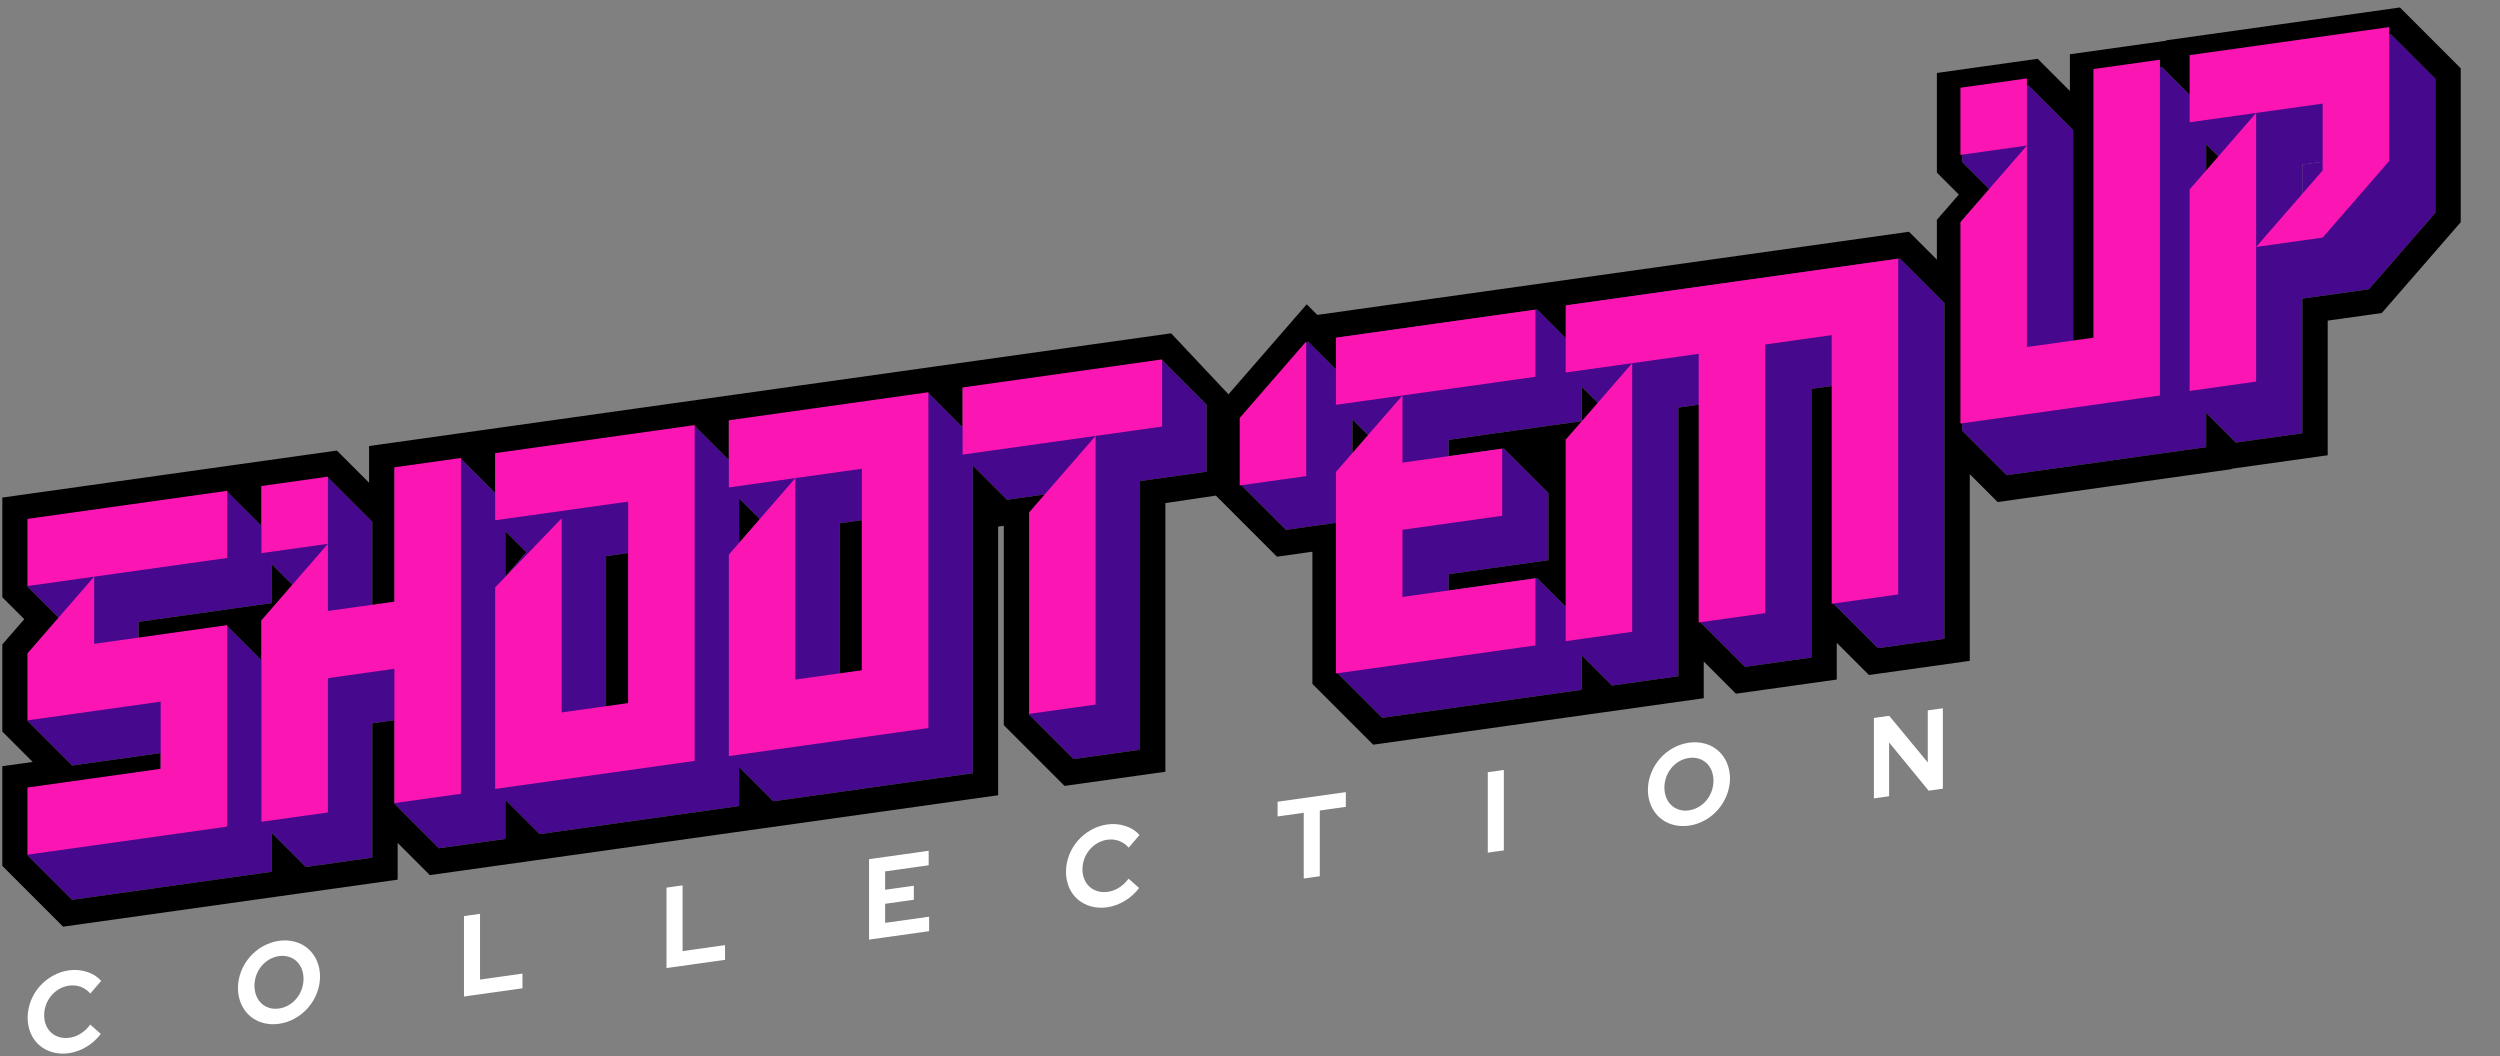 <svg width="691" height="292" viewBox="0 0 691 292" fill="none" xmlns="http://www.w3.org/2000/svg">
<rect x="0" y="0" width="691" height="292" fill="#808080" stroke="none"/>
<path d="M19.063 291.102C20.751 290.863 22.417 290.249 23.947 289.304C25.452 288.412 26.787 287.204 27.852 285.771L24.943 283.193C24.229 284.174 23.342 285.015 22.34 285.662C21.357 286.288 20.278 286.689 19.186 286.835C18.265 286.975 17.35 286.926 16.496 286.692C15.642 286.458 14.864 286.043 14.209 285.471C13.578 284.91 13.08 284.208 12.743 283.406C12.382 282.555 12.2 281.615 12.208 280.639C12.198 279.657 12.374 278.655 12.728 277.691C13.058 276.794 13.547 275.948 14.168 275.202C14.791 274.461 15.535 273.838 16.357 273.37C17.214 272.877 18.137 272.558 19.067 272.433C20.19 272.271 21.298 272.379 22.304 272.749C23.343 273.138 24.253 273.775 24.968 274.614L27.97 271.112C26.914 269.947 25.571 269.097 24.05 268.63C22.486 268.109 20.785 267.963 19.063 268.202C17.524 268.408 15.999 268.925 14.576 269.722C13.227 270.472 11.996 271.465 10.948 272.648C9.914 273.829 9.091 275.181 8.528 276.624C7.945 278.137 7.643 279.714 7.641 281.265C7.638 282.816 7.935 284.31 8.514 285.662C9.07 286.943 9.887 288.06 10.917 288.945C11.965 289.833 13.197 290.479 14.546 290.849C15.98 291.247 17.515 291.333 19.063 291.102ZM77.097 282.979C78.631 282.775 80.151 282.259 81.568 281.462C82.911 280.715 84.133 279.718 85.163 278.53C86.194 277.341 87.012 275.984 87.572 274.536C88.158 273.031 88.46 271.46 88.46 269.917C88.46 268.373 88.158 266.887 87.572 265.547C87.012 264.256 86.194 263.129 85.163 262.23C84.133 261.331 82.911 260.678 81.568 260.309C78.71 259.525 75.514 259.974 72.656 261.561C71.313 262.308 70.091 263.304 69.061 264.493C68.031 265.682 67.212 267.039 66.653 268.487C66.067 269.992 65.765 271.562 65.765 273.106C65.765 274.65 66.067 276.136 66.653 277.476C67.212 278.766 68.031 279.894 69.061 280.793C70.091 281.692 71.313 282.345 72.656 282.714C74.064 283.112 75.573 283.204 77.097 282.979ZM77.097 278.755C76.198 278.889 75.306 278.834 74.477 278.593C73.647 278.352 72.898 277.93 72.275 277.353C71.66 276.772 71.176 276.058 70.851 275.25C70.156 273.502 70.156 271.459 70.851 269.516C71.179 268.622 71.662 267.778 72.275 267.03C72.898 266.278 73.647 265.645 74.477 265.171C75.306 264.696 76.198 264.39 77.097 264.272C78.024 264.134 78.941 264.195 79.793 264.449C80.606 264.687 81.34 265.103 81.951 265.67C82.564 266.246 83.047 266.954 83.375 267.756C84.069 269.504 84.069 271.547 83.375 273.49C83.049 274.39 82.566 275.24 81.951 275.993C81.34 276.731 80.606 277.353 79.793 277.821C78.942 278.313 78.023 278.632 77.097 278.755ZM144.411 273.17V269.106L132.68 270.754V252.585L128.243 253.208V275.44L144.411 273.17ZM200.396 265.302V261.237L188.665 262.886V244.716L184.225 245.34V267.572L200.396 265.302ZM256.807 257.374V253.372L244.649 255.081V249.807L252.583 248.692V244.817L244.649 245.932V240.854L256.685 239.163V235.161L240.206 237.477V259.709L256.807 257.374ZM306.054 250.77C307.741 250.53 309.408 249.917 310.938 248.972C312.443 248.079 313.778 246.871 314.843 245.438L311.932 242.863C311.219 243.843 310.332 244.685 309.33 245.331C308.347 245.957 307.268 246.359 306.175 246.505C305.254 246.644 304.34 246.596 303.486 246.361C302.632 246.127 301.855 245.712 301.2 245.14C300.569 244.579 300.071 243.877 299.734 243.075C299.372 242.224 299.19 241.284 299.197 240.308C299.187 239.326 299.365 238.324 299.719 237.36C300.048 236.463 300.537 235.617 301.158 234.872C301.78 234.13 302.525 233.507 303.347 233.039C304.204 232.546 305.126 232.227 306.057 232.103C307.183 231.94 308.295 232.05 309.303 232.423C310.343 232.811 311.253 233.448 311.968 234.288L314.969 230.785C313.914 229.621 312.571 228.771 311.05 228.303C309.487 227.783 307.786 227.638 306.064 227.876C304.526 228.082 303 228.598 301.577 229.396C300.228 230.145 298.996 231.138 297.948 232.32C296.913 233.501 296.09 234.853 295.527 236.297C294.943 237.81 294.642 239.387 294.639 240.938C294.637 242.489 294.933 243.983 295.512 245.334C296.069 246.616 296.886 247.732 297.915 248.618C298.964 249.505 300.196 250.151 301.545 250.522C302.976 250.917 304.509 251.002 306.054 250.77ZM364.794 242.198V224.028L371.989 223.017V218.95L353.124 221.602V225.668L360.352 224.652V242.819L364.794 242.198ZM415.662 235.048V212.817L411.222 213.441V235.672L415.662 235.048ZM466.808 228.21C468.341 228.007 469.861 227.491 471.279 226.693C472.622 225.946 473.843 224.95 474.874 223.761C475.904 222.572 476.722 221.215 477.282 219.767C477.868 218.262 478.169 216.692 478.169 215.148C478.169 213.604 477.868 212.118 477.282 210.778C476.722 209.488 475.904 208.36 474.874 207.461C473.843 206.562 472.622 205.909 471.279 205.54C468.421 204.757 465.225 205.206 462.368 206.792C461.025 207.54 459.804 208.536 458.774 209.725C457.744 210.913 456.926 212.27 456.366 213.718C455.779 215.223 455.477 216.793 455.477 218.337C455.477 219.881 455.779 221.367 456.366 222.707C456.926 223.997 457.744 225.124 458.774 226.023C459.804 226.922 461.025 227.575 462.368 227.945C463.775 228.343 465.285 228.432 466.808 228.207V228.21ZM466.808 223.986C465.887 224.124 464.974 224.063 464.129 223.807C463.321 223.565 462.592 223.149 461.985 222.584C461.369 222.004 460.885 221.29 460.56 220.481C459.865 218.734 459.865 216.69 460.56 214.748C460.888 213.853 461.372 213.009 461.985 212.261C462.592 211.525 463.321 210.904 464.129 210.435C464.974 209.942 465.887 209.624 466.808 209.503C467.733 209.366 468.651 209.426 469.501 209.68C470.315 209.919 471.05 210.334 471.661 210.901C472.274 211.478 472.757 212.186 473.085 212.987C473.78 214.735 473.78 216.778 473.085 218.721C472.76 219.621 472.276 220.471 471.661 221.224C471.05 221.963 470.315 222.585 469.501 223.052C468.65 223.544 467.733 223.861 466.808 223.983V223.986ZM522.147 220.084V205.213L533.08 218.548L537 217.997V195.766L532.836 196.351V210.738L522.178 197.849L517.95 198.443V220.674L522.147 220.084Z" fill="white"/>
<path fill-rule="evenodd" clip-rule="evenodd" d="M537.446 83.755V176.573L519.062 179.156L506.781 166.876V106.625L500.681 107.484V181.74L482.296 184.322L470.016 172.044V111.795L463.912 112.653V186.906L445.531 189.491L437.18 181.14V190.662L382.03 198.414L369.749 186.135V144.439L355.437 146.45L343.156 134.172V115.509L361.537 94.362L369.749 102.57V93.315L424.898 85.565L433.25 93.916V84.391L525.165 71.475L537.446 83.755ZM437.18 116.409L400.411 121.576V126.134L415.704 123.985L427.987 136.266V154.83L400.411 158.706V163.258L424.897 159.818L433.25 168.169V121.52L441.882 111.588L437.18 106.886V116.409ZM373.818 125.761L378.381 120.511L373.818 115.948V125.761Z" fill="#46088C"/>
<path fill-rule="evenodd" clip-rule="evenodd" d="M333.495 130.388V111.825L321.213 99.544L266.064 107.295V118.078L256.606 108.621L201.457 116.372V127.156L192.003 117.701L136.854 125.452V136.238L127.396 126.782L109.013 129.366V166.493L102.909 167.349V162.794V144.232L90.63 131.951L72.247 134.532V145.319L62.79 135.862L7.641 143.613V162.177L16.272 170.809L7.641 180.739V199.305L19.921 211.586L44.406 208.142V212.7L7.641 217.866V236.43L19.921 248.711L75.07 240.96L75.071 230.176L84.528 239.632L102.911 237.049L102.909 199.921L109.013 199.062V222.183L121.291 234.46L139.678 231.88V221.095L149.135 230.552L204.283 222.8L204.281 212.015L213.738 221.472L268.887 213.719L268.888 128.682L278.345 138.139L288.962 136.644L284.449 141.835V197.527L296.727 209.804L315.11 207.224V132.972L333.495 130.388ZM167.516 195.397V153.713L173.62 152.855V194.541L167.516 195.397ZM232.122 144.635L238.223 143.775V185.459L232.122 186.317V144.635ZM75.069 166.703L75.071 155.919L80.88 161.728L72.247 171.659V182.444L62.791 172.987L38.302 176.427V171.874L75.069 166.703ZM145.486 152.649L139.678 159.329V146.841L145.486 152.649ZM210.09 143.569L204.281 150.252V137.761L210.09 143.569Z" fill="#46088C"/>
<path fill-rule="evenodd" clip-rule="evenodd" d="M636.375 56.128L636.373 45.493L642.476 44.635L642.477 49.109L636.375 56.128Z" fill="#46088C"/>
<path fill-rule="evenodd" clip-rule="evenodd" d="M673.141 58.805V21.765L660.859 9.484L605.71 17.235V26.702L597.504 18.497L579.12 21.081L579.119 95.335L573.017 96.192V54.506L573.018 35.943L560.738 23.663L542.355 26.247V44.811L550.988 53.443L542.355 63.373V119.065L554.636 131.346L609.786 123.595V114.126L617.991 122.332L636.375 119.749L636.377 82.533L654.756 79.952L673.141 58.805ZM636.373 45.493L636.375 56.128L642.477 49.109L642.476 44.635L636.373 45.493ZM609.786 49.672L614.343 44.431L609.786 39.874V49.672Z" fill="#46088C"/>
<path d="M333.495 111.825L321.213 99.544L266.064 107.295V118.078L256.606 108.621L201.457 116.372V127.155L192.003 117.701L136.854 125.452V136.238L127.396 126.781L109.013 129.366V166.493L102.909 167.349V144.231L90.63 131.951L72.247 134.532V145.318L62.79 135.862L7.641 143.612V162.177L16.273 170.809L7.641 180.739V199.306L19.921 211.586L44.406 208.143V212.7L7.641 217.866V236.431L19.921 248.711L75.069 240.96L75.071 230.176L84.528 239.632L102.911 237.05L102.909 199.921L109.013 199.062V222.184L121.291 234.46L139.678 231.88V221.096L149.135 230.552L204.283 222.8L204.281 212.015L213.738 221.472L268.887 213.719L268.888 128.682L278.345 138.139L288.963 136.644L284.448 141.835V197.527L296.727 209.805L315.11 207.224V132.972L333.495 130.389V111.825ZM572.121 14.997L598.71 11.258V11.15L663.341 2.066L680.141 18.865V61.423L658.321 86.519L643.376 88.618L643.375 125.835L616.785 129.569V129.68L552.153 138.764L544.446 131.056V182.658L516.58 186.573L507.681 177.675V187.825L479.814 191.739L470.912 182.838V192.99L443.049 196.909L443.046 196.906L379.548 205.831L362.749 189.034V152.491L352.955 153.868L336.156 137.072V112.892L361.178 84.105L364.112 87.038L527.646 64.057L535.355 71.765V60.755L541.421 53.776L535.355 47.71V20.163L563.22 16.245L572.119 25.145L572.121 14.997ZM173.619 194.541L167.516 195.396V153.713L173.619 152.854V194.541ZM238.223 185.459L232.122 186.316V144.636L238.223 143.775V185.459ZM80.88 161.729L72.247 171.659V182.443L62.791 172.987L38.303 176.428V171.874L75.068 166.703L75.071 155.92L80.88 161.729ZM441.882 111.588L433.25 121.52V168.169L424.896 159.818L400.411 163.259V158.706L427.987 154.83V136.266L415.704 123.985L400.411 126.134V121.576L437.18 116.408V106.886L441.882 111.588ZM145.485 152.648L139.678 159.329V146.841L145.485 152.648ZM210.09 143.569L204.281 150.252V137.761L210.09 143.569ZM378.381 120.512L373.817 125.761V115.948L378.381 120.512ZM614.343 44.431L609.785 49.672V39.874L614.343 44.431ZM343.156 134.173L355.437 146.45L369.749 144.439V186.135L382.029 198.414L437.18 190.662V181.14L445.53 189.491L463.912 186.905V112.653L470.016 111.795V172.044L482.296 184.321L500.681 181.739V107.483L506.781 106.625V166.876L519.062 179.155L537.446 176.573V83.755L525.165 71.475L433.25 84.391V93.916L424.898 85.564L369.749 93.315V102.57L361.537 94.361L343.156 115.509V134.173ZM339.495 136.474L322.11 139.057V213.31L294.244 217.222L277.448 200.427V145.334L275.887 145.554V219.804L211.256 228.89L211.255 228.889L146.653 237.97L146.652 237.969L118.809 241.877L109.91 232.979L109.911 243.135L82.046 247.05L82.044 247.048L17.439 256.129L0.641 239.33V211.781L9.037 210.601L0.641 202.205V178.122L6.708 171.143L0.641 165.076V137.527L65.247 128.447L93.112 124.534L102.013 133.435V123.281L194.457 110.288L259.088 101.203L259.091 101.206L323.695 92.127L339.495 108.925V136.474ZM579.119 95.335L573.017 96.192L573.018 35.943L560.737 23.663L542.355 26.247V44.81L550.987 53.443L542.355 63.372V119.065L554.636 131.346L609.785 123.595V114.126L617.991 122.332L636.375 119.749L636.377 82.533L654.756 79.951L673.141 58.806V21.765L660.859 9.484L605.71 17.235V26.702L597.504 18.497L579.12 21.081L579.119 95.335Z" fill="black"/>
<path d="M541.859 24.248L560.242 21.665V40.228L541.859 42.812V24.248ZM560.242 95.919L578.625 93.335V19.081L597.008 16.497V109.315L541.859 117.066V61.375L560.242 40.228V95.919Z" fill="#FB15B2"/>
<path d="M432.75 84.4L524.664 71.483V90.046V164.3L506.282 166.884V92.63L487.899 95.213V169.467L469.516 172.051V97.797L451.133 100.38L432.75 102.964V84.4ZM451.133 100.38V174.635L432.75 177.218V121.527L451.133 100.38Z" fill="#FB15B2"/>
<path d="M369.25 111.89L424.399 104.139V85.576L369.25 93.326V111.89ZM387.633 109.306V127.87L415.207 123.994V142.558L387.633 146.433V164.997L424.399 159.83V178.393L369.25 186.144V130.453L387.633 109.306Z" fill="#FB15B2"/>
<path d="M266.062 125.651L321.211 117.901V99.337L266.062 107.088V125.651ZM302.828 120.484V194.738L284.445 197.322V141.631L302.828 120.484Z" fill="#FB15B2"/>
<path d="M201.453 116.164L256.602 108.413V201.231L201.453 208.982V153.291L219.836 132.144V187.835L238.219 185.251V129.561L219.836 132.144L201.453 134.728V116.164Z" fill="#FB15B2"/>
<path d="M192.008 117.492L136.859 125.242V143.806L173.625 138.639V194.329L155.242 196.913V143.25L136.859 162.369V218.06L192.008 210.309V117.492Z" fill="#FB15B2"/>
<path d="M72.25 134.328L90.633 131.745V150.308L72.25 152.892V134.328ZM90.633 150.308V168.872L109.016 166.288V129.161L127.399 126.577V219.395L109.016 221.979V184.852L90.633 187.435V224.562L72.25 227.146V171.455L90.633 150.308Z" fill="#FB15B2"/>
<path d="M7.641 161.972L62.789 154.221V135.658L7.641 143.408V161.972ZM26.023 159.388V177.952L62.789 172.785V228.475L7.641 236.226V217.662L44.406 212.495V193.932L7.641 199.099V180.535L26.023 159.388Z" fill="#FB15B2"/>
<path d="M361.039 94.368V131.594L342.656 134.178V115.515L361.039 94.368Z" fill="#FB15B2"/>
<path d="M605.211 15.236L660.36 7.486V44.526L641.977 65.673L623.594 68.257L641.977 47.109V28.633L623.594 31.216L605.211 33.8V15.236Z" fill="#FB15B2"/>
<path d="M605.211 108.054L623.594 105.47V68.257V31.216L605.211 52.363V108.054Z" fill="#FB15B2"/>
</svg>
